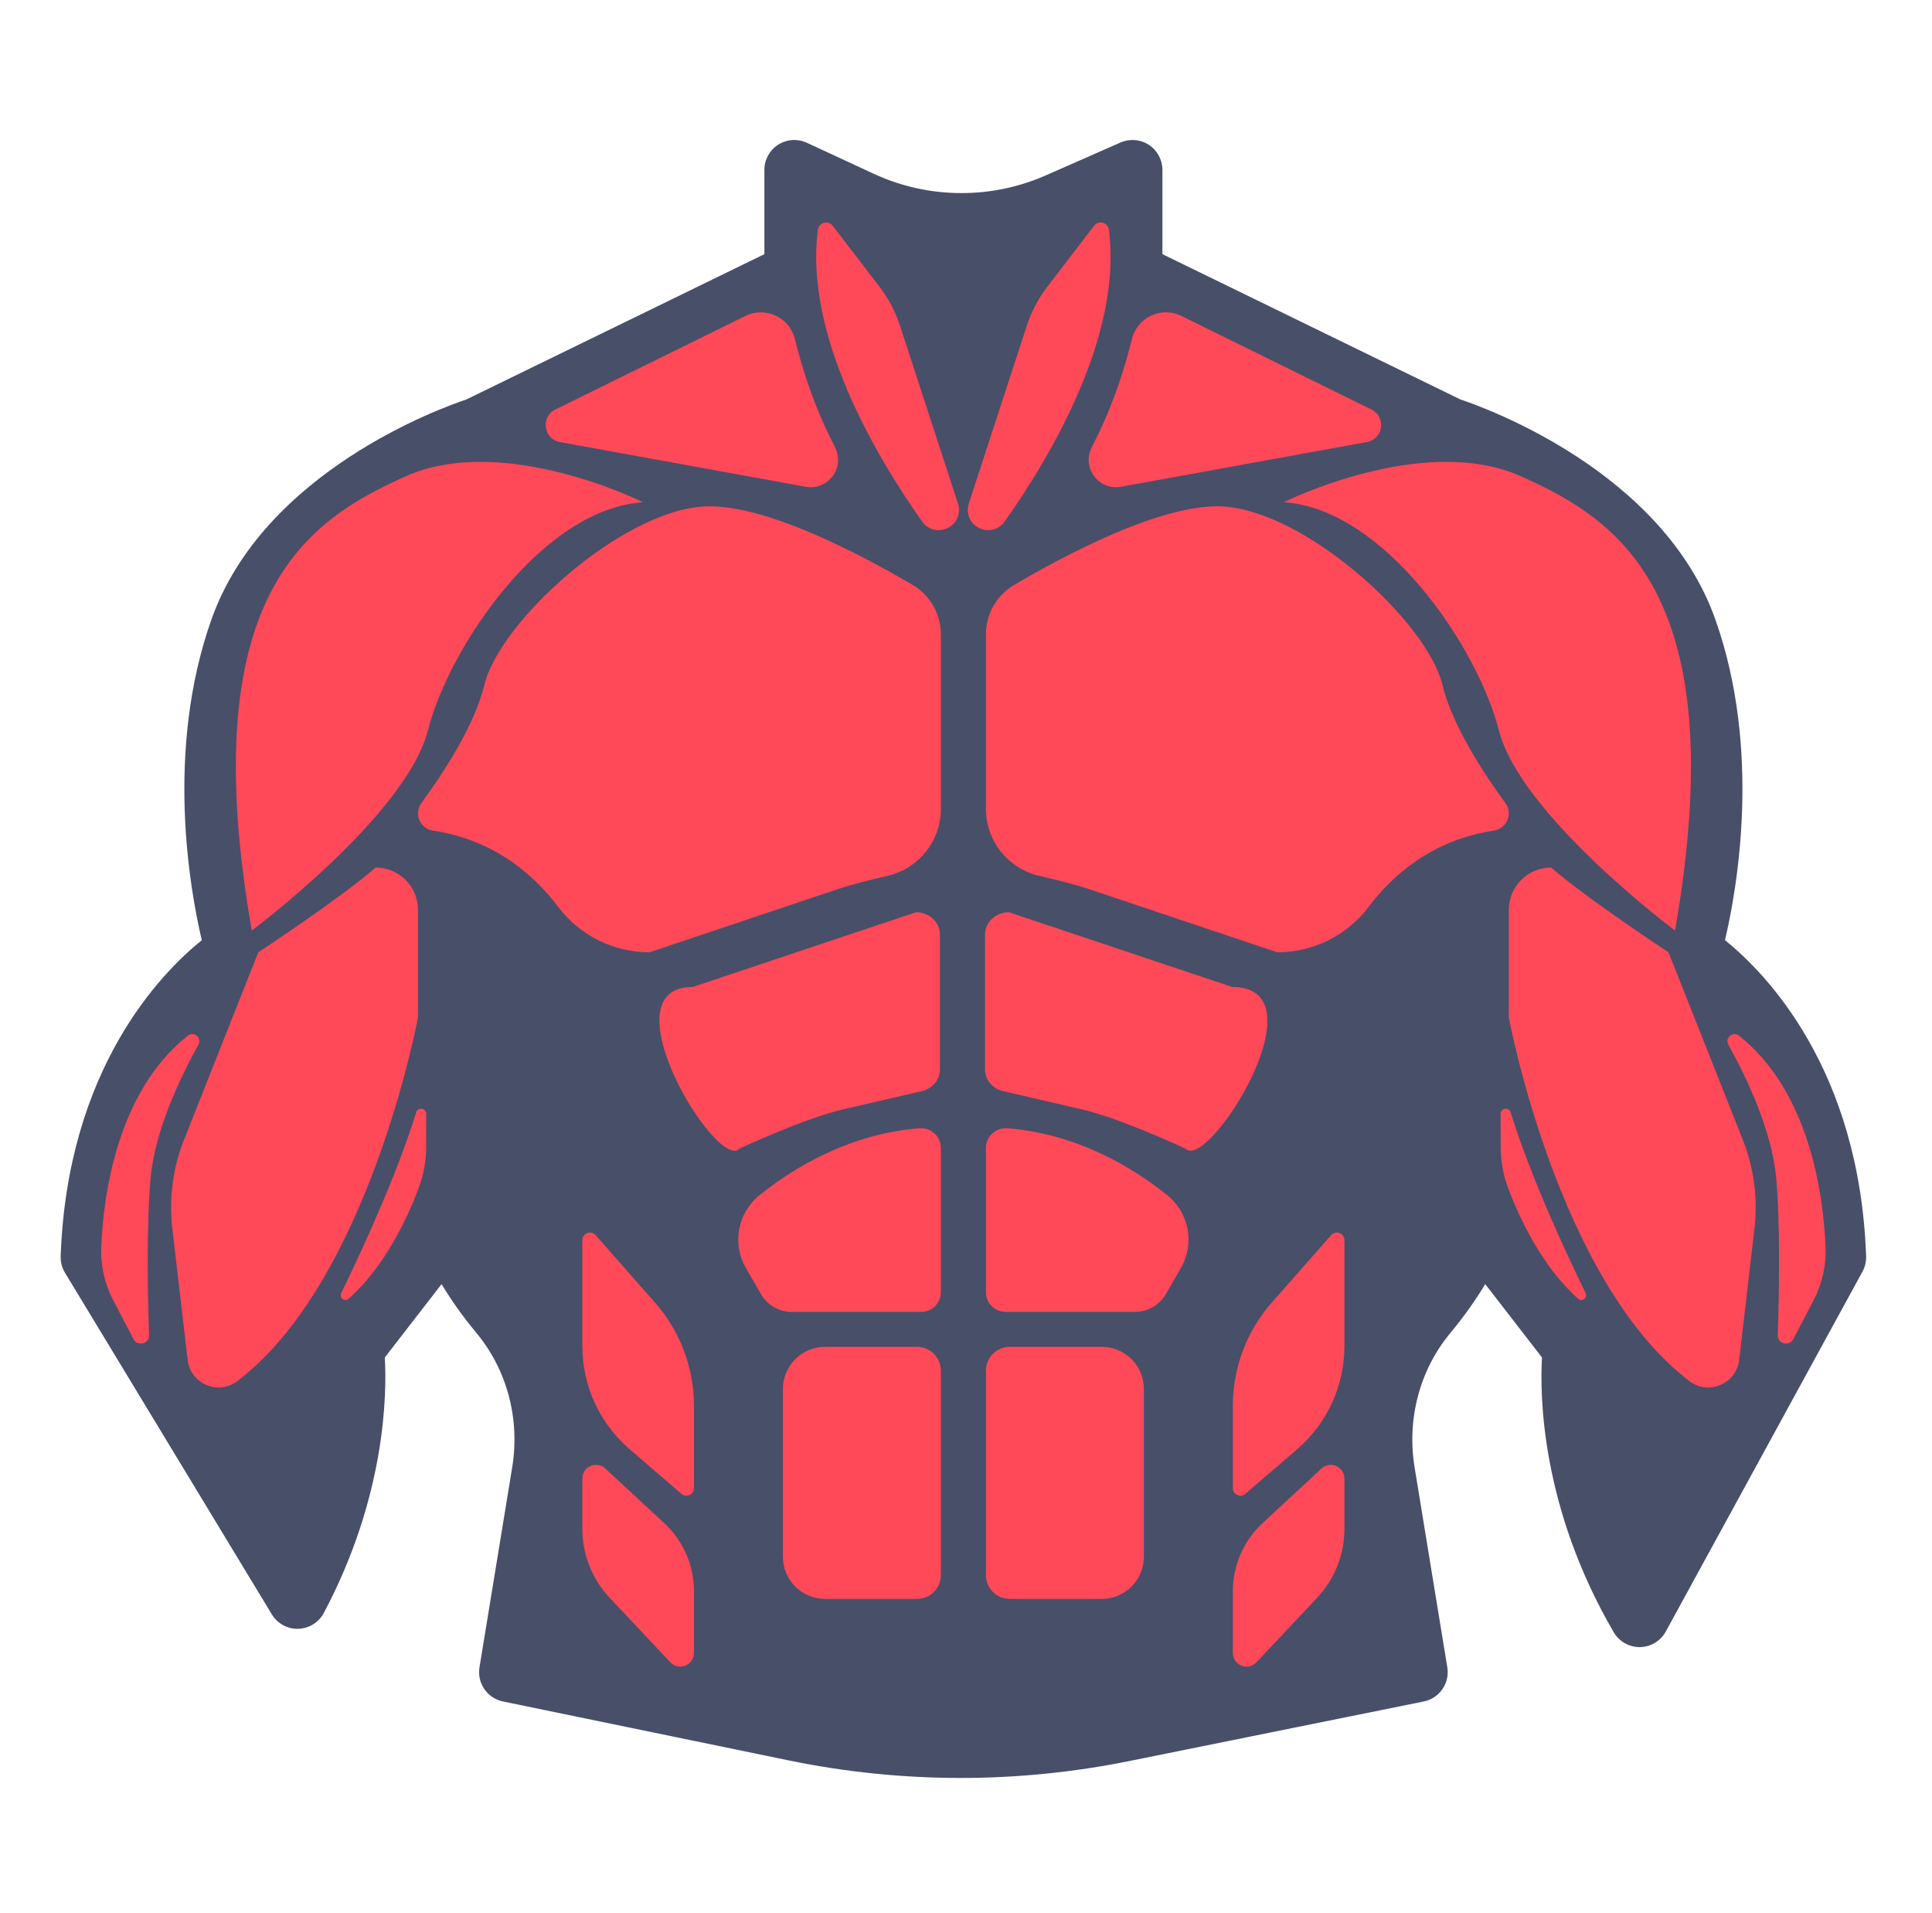 <svg width="101" height="100" viewBox="0 0 101 100" fill="none" xmlns="http://www.w3.org/2000/svg">
<path d="M59.205 7.317C58.991 7.317 58.777 7.361 58.576 7.449L54.673 9.166C53.276 9.78 51.794 10.092 50.268 10.092C48.667 10.092 47.119 9.751 45.667 9.078L42.18 7.462C41.971 7.365 41.746 7.317 41.523 7.317C41.23 7.317 40.937 7.399 40.682 7.562C40.232 7.85 39.96 8.346 39.96 8.879V13.284L24.378 20.881C23.154 21.287 13.793 24.619 11.048 32.394C8.634 39.234 9.915 46.448 10.549 49.141C8.417 50.861 3.522 55.856 3.172 65.66C3.161 65.964 3.239 66.265 3.397 66.525L14.212 84.383C14.495 84.851 15.003 85.136 15.548 85.136C15.563 85.136 15.577 85.136 15.592 85.135C16.154 85.12 16.664 84.803 16.928 84.307C20.181 78.182 20.224 72.809 20.117 70.953L23.084 67.119C23.531 67.864 24.125 68.732 24.897 69.66C26.507 71.593 27.192 74.159 26.776 76.7L25.066 87.15C24.931 87.977 25.472 88.763 26.293 88.933L41.237 92.015C44.185 92.623 47.206 92.931 50.217 92.931C53.17 92.931 56.136 92.634 59.031 92.049L74.43 88.934C75.253 88.767 75.797 87.979 75.662 87.15L73.952 76.7C73.536 74.159 74.221 71.593 75.831 69.66C76.603 68.732 77.197 67.863 77.644 67.119L80.61 70.952C80.498 72.91 80.55 78.781 84.362 85.317C84.643 85.797 85.157 86.092 85.712 86.092C85.719 86.092 85.727 86.092 85.734 86.092C86.297 86.084 86.813 85.773 87.083 85.278L97.366 66.465C97.5 66.218 97.566 65.94 97.556 65.66C97.206 55.856 92.311 50.861 90.178 49.141C90.812 46.448 92.094 39.234 89.68 32.394C86.935 24.619 77.574 21.287 76.35 20.881L60.768 13.284V8.879C60.768 8.351 60.501 7.859 60.059 7.571C59.801 7.403 59.504 7.317 59.205 7.317Z" fill="#484F69"/>
<path d="M43.531 11.799L45.978 14.987C46.447 15.598 46.808 16.284 47.047 17.016L50.081 26.318C50.116 26.425 50.134 26.535 50.134 26.647C50.134 27.683 48.803 28.105 48.206 27.259C45.787 23.838 42.038 17.511 42.758 12.002C42.807 11.621 43.298 11.495 43.531 11.799Z" fill="#FF4858"/>
<path d="M29.032 21.404L38.965 16.515C40.018 15.997 41.278 16.586 41.556 17.726C41.922 19.223 42.564 21.286 43.648 23.361C44.202 24.422 43.3 25.657 42.123 25.443L29.27 23.106C28.412 22.95 28.25 21.789 29.032 21.404Z" fill="#FF4858"/>
<path d="M33.617 26.252C33.617 26.252 26.344 22.615 21.23 24.888C16.116 27.161 10.093 31.025 13.162 48.639C13.162 48.639 21.23 42.616 22.367 38.184C23.503 33.752 28.39 26.592 33.617 26.252Z" fill="#FF4858"/>
<path d="M47.718 30.578C48.629 31.116 49.186 32.095 49.186 33.153V42.278C49.186 43.978 48.005 45.402 46.419 45.774C45.502 45.989 44.586 46.208 43.693 46.508L33.957 49.776C32.079 49.776 30.308 48.899 29.179 47.399C27.977 45.803 25.902 43.906 22.64 43.417C21.955 43.315 21.62 42.531 22.03 41.972C23.135 40.466 24.804 37.94 25.322 35.798C26.117 32.502 32.367 26.82 36.686 26.479C39.872 26.227 45.163 29.07 47.718 30.578Z" fill="#FF4858"/>
<path d="M21.851 47.555V53.185C21.851 53.185 19.294 66.963 12.405 72.19C11.403 72.95 9.953 72.327 9.808 71.078L9.008 64.215C8.825 62.644 9.034 61.052 9.617 59.581L13.502 49.776C13.502 49.776 17.821 46.935 19.639 45.344C20.861 45.344 21.851 46.334 21.851 47.555Z" fill="#FF4858"/>
<path d="M9.822 54.13C10.139 53.88 10.571 54.252 10.374 54.605C9.465 56.239 8.089 59.075 7.87 61.606C7.654 64.1 7.719 67.625 7.791 69.781C7.806 70.24 7.191 70.402 6.979 69.995L5.922 67.974C5.472 67.112 5.253 66.149 5.293 65.178C5.403 62.498 6.105 57.074 9.822 54.13Z" fill="#FF4858"/>
<path d="M22.278 58.219V59.935C22.278 60.674 22.148 61.408 21.888 62.1C21.331 63.583 20.157 66.162 18.228 67.885C18.024 68.068 17.715 67.834 17.836 67.588C18.745 65.73 20.695 61.583 21.756 58.139C21.846 57.846 22.278 57.912 22.278 58.219Z" fill="#FF4858"/>
<path d="M49.186 60.001V67.541C49.186 68.111 48.724 68.573 48.155 68.573H41.395C40.73 68.573 40.115 68.218 39.782 67.641L38.995 66.281C38.259 65.008 38.562 63.39 39.709 62.468C41.469 61.054 44.376 59.265 48.063 58.973C48.667 58.925 49.186 59.395 49.186 60.001Z" fill="#FF4858"/>
<path d="M47.94 83.573H43.134C41.916 83.573 40.928 82.585 40.928 81.367V72.603C40.928 71.385 41.916 70.397 43.134 70.397H47.94C48.628 70.397 49.186 70.955 49.186 71.644V82.327C49.186 83.015 48.628 83.573 47.94 83.573Z" fill="#FF4858"/>
<path d="M31.137 64.558L34.246 68.089C35.556 69.576 36.278 71.49 36.278 73.472V77.781C36.278 78.12 35.881 78.302 35.624 78.081L32.91 75.745C31.345 74.397 30.444 72.433 30.444 70.367V64.82C30.444 64.455 30.896 64.284 31.137 64.558Z" fill="#FF4858"/>
<path d="M31.644 76.757L34.723 79.61C35.715 80.529 36.279 81.82 36.279 83.172V86.397C36.279 87.044 35.488 87.358 35.044 86.887L31.875 83.519C30.956 82.543 30.444 81.253 30.444 79.912V77.281C30.444 76.658 31.187 76.334 31.644 76.757Z" fill="#FF4858"/>
<path d="M57.196 11.799L54.75 14.987C54.281 15.598 53.92 16.284 53.681 17.016L50.647 26.318C50.612 26.425 50.594 26.535 50.594 26.647C50.594 27.683 51.924 28.105 52.522 27.259C54.94 23.838 58.69 17.511 57.97 12.002C57.92 11.621 57.43 11.495 57.196 11.799Z" fill="#FF4858"/>
<path d="M71.695 21.404L61.763 16.515C60.71 15.997 59.45 16.586 59.172 17.726C58.806 19.223 58.164 21.286 57.08 23.361C56.525 24.422 57.428 25.657 58.605 25.443L71.458 23.106C72.316 22.95 72.478 21.789 71.695 21.404Z" fill="#FF4858"/>
<path d="M67.111 26.252C67.111 26.252 74.384 22.615 79.498 24.888C84.612 27.161 90.635 31.025 87.566 48.639C87.566 48.639 79.498 42.616 78.361 38.184C77.225 33.752 72.338 26.592 67.111 26.252Z" fill="#FF4858"/>
<path d="M53.01 30.578C52.099 31.116 51.541 32.095 51.541 33.153V42.278C51.541 43.978 52.723 45.402 54.309 45.774C55.226 45.989 56.142 46.208 57.034 46.508L66.771 49.776C68.648 49.776 70.419 48.899 71.549 47.399C72.751 45.803 74.825 43.906 78.088 43.417C78.773 43.315 79.108 42.531 78.698 41.972C77.593 40.466 75.923 37.94 75.406 35.798C74.611 32.502 68.36 26.82 64.042 26.479C60.855 26.227 55.564 29.07 53.01 30.578Z" fill="#FF4858"/>
<path d="M78.877 47.555V53.185C78.877 53.185 81.433 66.963 88.323 72.19C89.325 72.95 90.774 72.327 90.92 71.078L91.719 64.215C91.903 62.644 91.693 61.052 91.111 59.581L87.225 49.776C87.225 49.776 82.907 46.935 81.089 45.344C79.867 45.344 78.877 46.334 78.877 47.555Z" fill="#FF4858"/>
<path d="M90.906 54.13C90.589 53.88 90.157 54.252 90.353 54.605C91.263 56.239 92.639 59.075 92.858 61.606C93.074 64.1 93.009 67.625 92.937 69.781C92.922 70.24 93.537 70.402 93.749 69.995L94.805 67.974C95.255 67.112 95.475 66.149 95.435 65.178C95.324 62.498 94.622 57.074 90.906 54.13Z" fill="#FF4858"/>
<path d="M78.45 58.219V59.935C78.45 60.674 78.58 61.408 78.84 62.1C79.397 63.583 80.571 66.162 82.5 67.885C82.704 68.068 83.013 67.834 82.892 67.588C81.983 65.73 80.032 61.583 78.972 58.139C78.882 57.846 78.45 57.912 78.45 58.219Z" fill="#FF4858"/>
<path d="M51.542 60.001V67.541C51.542 68.111 52.003 68.573 52.573 68.573H59.332C59.998 68.573 60.613 68.218 60.946 67.641L61.732 66.281C62.469 65.008 62.166 63.39 61.019 62.468C59.258 61.054 56.352 59.265 52.665 58.973C52.061 58.925 51.542 59.395 51.542 60.001Z" fill="#FF4858"/>
<path d="M52.788 83.573H57.593C58.812 83.573 59.8 82.585 59.8 81.367V72.603C59.8 71.385 58.812 70.397 57.593 70.397H52.788C52.1 70.397 51.542 70.955 51.542 71.644V82.327C51.542 83.015 52.1 83.573 52.788 83.573Z" fill="#FF4858"/>
<path d="M69.59 64.558L66.481 68.089C65.172 69.576 64.449 71.49 64.449 73.472V77.781C64.449 78.12 64.847 78.302 65.103 78.081L67.817 75.745C69.383 74.397 70.283 72.433 70.283 70.367V64.82C70.283 64.455 69.831 64.284 69.59 64.558Z" fill="#FF4858"/>
<path d="M69.084 76.757L66.004 79.61C65.013 80.529 64.449 81.82 64.449 83.172V86.397C64.449 87.044 65.24 87.358 65.683 86.887L68.852 83.519C69.771 82.543 70.283 81.253 70.283 79.912V77.281C70.283 76.658 69.541 76.334 69.084 76.757Z" fill="#FF4858"/>
<path d="M49.138 48.847V55.901C49.138 56.437 48.746 56.904 48.188 57.033L44.109 57.977C42.004 58.463 38.651 60.042 38.651 60.042C37.484 61.246 31.598 51.587 36.215 51.587L47.887 47.681C48.578 47.681 49.138 48.203 49.138 48.847Z" fill="#FF4858"/>
<path d="M51.493 48.847V55.901C51.493 56.437 51.885 56.904 52.443 57.033L56.523 57.977C58.627 58.463 61.981 60.042 61.981 60.042C63.148 61.246 69.255 51.587 64.417 51.587L52.745 47.681C52.054 47.681 51.493 48.203 51.493 48.847Z" fill="#FF4858"/>
</svg>
